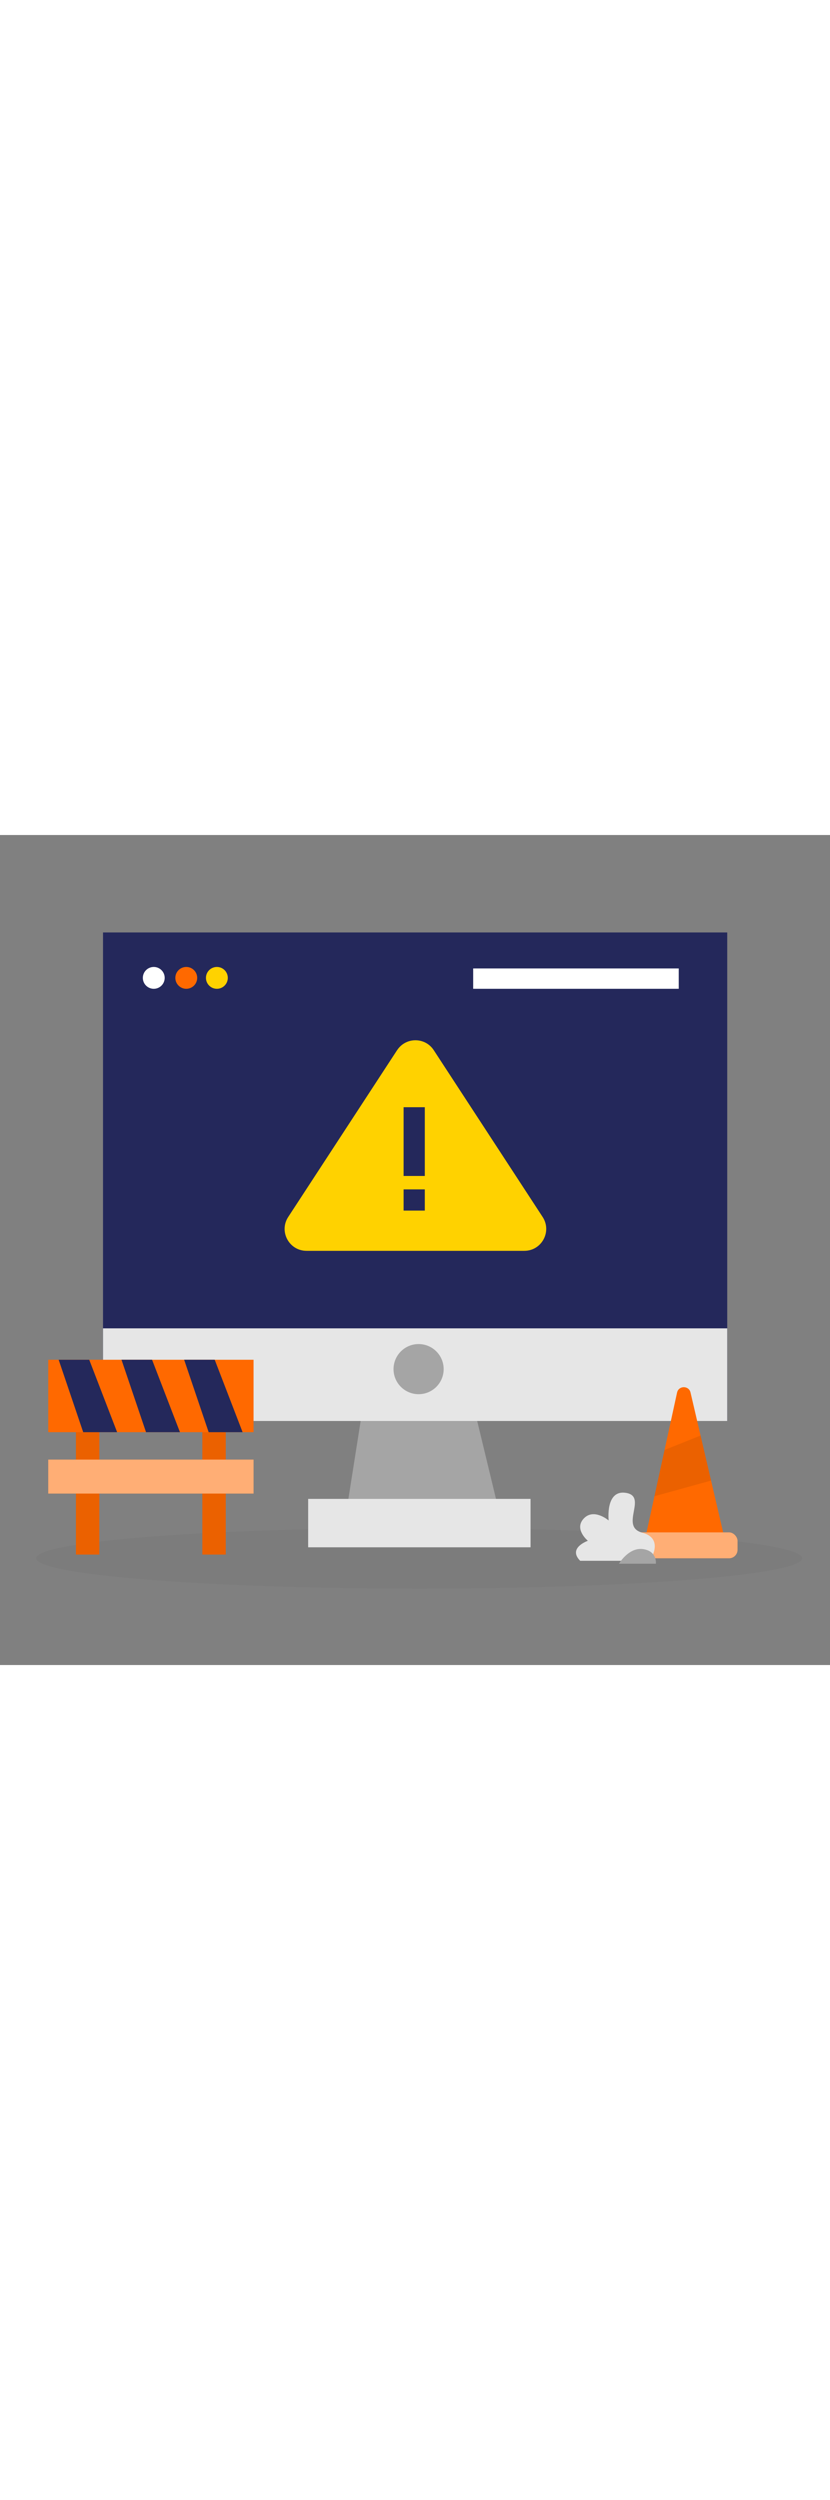 <svg id="_0167_under_constructions" xmlns="http://www.w3.org/2000/svg" viewBox="0 0 500 500" data-imageid="under-constructions-55" imageName="Under Constructions" class="illustrations_image" style="width: 166px;"><rect x="0" y="0" width="500" height="500" fill="#808080" stroke="none"/><defs><style>.cls-1_under-constructions-55{fill:#fff;}.cls-2_under-constructions-55{opacity:.46;}.cls-2_under-constructions-55,.cls-3_under-constructions-55,.cls-4_under-constructions-55{fill:none;}.cls-5_under-constructions-55{fill:#a5a5a5;}.cls-6_under-constructions-55{fill:#e6e6e6;}.cls-3_under-constructions-55{opacity:.03;}.cls-4_under-constructions-55{opacity:.08;}.cls-7_under-constructions-55{fill:#24285b;}.cls-8_under-constructions-55{fill:#000001;}.cls-9_under-constructions-55{fill:#ffd200;}.cls-10_under-constructions-55{fill:#68e1fd;}</style></defs><g id="sd_under-constructions-55" class="cls-3_under-constructions-55"><ellipse class="cls-8_under-constructions-55" cx="252.53" cy="435.7" rx="230.7" ry="18.28"/></g><g id="monitor_under-constructions-55"><rect class="cls-7_under-constructions-55" x="62.06" y="58.7" width="376.03" height="294.29"/><polygon class="cls-5_under-constructions-55" points="221.66 325.08 207.37 415.82 302.63 415.82 280.73 325.08 221.66 325.08"/><rect class="cls-6_under-constructions-55" x="62.06" y="297.18" width="376.03" height="55.81"/><circle class="cls-5_under-constructions-55" cx="252.17" cy="321.75" r="15.1"/><rect class="cls-6_under-constructions-55" x="185.64" y="399.92" width="133.97" height="29.16"/><circle class="cls-1_under-constructions-55" cx="92.63" cy="86.06" r="6.58"/><circle class="cls-10_under-constructions-55 targetColor" cx="112.21" cy="86.06" r="6.58" style="fill: rgb(255, 105, 0);"/><circle class="cls-9_under-constructions-55" cx="130.65" cy="86.06" r="6.58"/><path class="cls-9_under-constructions-55" d="m239.21,129.62l-65.59,100.48c-5.72,8.77.57,20.39,11.04,20.39h131.19c10.47,0,16.76-11.62,11.04-20.39l-65.59-100.48c-5.2-7.97-16.87-7.97-22.07,0Z"/><rect class="cls-7_under-constructions-55" x="243.13" y="163.97" width="12.78" height="41.42"/><rect class="cls-7_under-constructions-55" x="243.13" y="213.47" width="12.78" height="12.78"/><rect class="cls-1_under-constructions-55" x="285.05" y="80.38" width="123.83" height="12.26"/></g><g id="mtc_under-constructions-55"><rect class="cls-10_under-constructions-55 targetColor" x="45.75" y="353.69" width="14.1" height="79.77" style="fill: rgb(255, 105, 0);"/><rect class="cls-10_under-constructions-55 targetColor" x="121.9" y="353.69" width="14.1" height="79.77" style="fill: rgb(255, 105, 0);"/><g class="cls-4_under-constructions-55"><rect class="cls-8_under-constructions-55" x="45.75" y="353.69" width="14.1" height="79.77"/></g><g class="cls-4_under-constructions-55"><rect class="cls-8_under-constructions-55" x="121.9" y="353.69" width="14.1" height="79.77"/></g><rect class="cls-10_under-constructions-55 targetColor" x="29.07" y="316.11" width="123.67" height="43.62" style="fill: rgb(255, 105, 0);"/><polygon class="cls-7_under-constructions-55" points="35.34 316.11 50.12 359.74 70.56 359.74 53.76 316.11 35.34 316.11"/><polygon class="cls-7_under-constructions-55" points="73.19 316.11 87.97 359.74 108.41 359.74 91.61 316.11 73.19 316.11"/><polygon class="cls-7_under-constructions-55" points="110.93 316.11 125.7 359.74 146.15 359.74 129.35 316.11 110.93 316.11"/><rect class="cls-10_under-constructions-55 targetColor" x="29.07" y="376.26" width="123.67" height="20.45" style="fill: rgb(255, 105, 0);"/><g class="cls-2_under-constructions-55"><rect class="cls-1_under-constructions-55" x="29.07" y="376.26" width="123.67" height="20.45"/></g></g><g id="cone_under-constructions-55"><path class="cls-10_under-constructions-55 targetColor" d="m387.53,429.08l20.34-93.18c.94-4.33,7.1-4.37,8.11-.06l22.11,94.78-50.56-1.54Z" style="fill: rgb(255, 105, 0);"/><rect class="cls-10_under-constructions-55 targetColor" x="380.75" y="420.09" width="63.55" height="15.61" rx="5.12" ry="5.12" style="fill: rgb(255, 105, 0);"/><g class="cls-2_under-constructions-55"><rect class="cls-1_under-constructions-55" x="380.75" y="420.09" width="63.55" height="15.61" rx="5.12" ry="5.12"/></g><g class="cls-4_under-constructions-55"><polygon class="cls-8_under-constructions-55" points="400.33 370.45 422.03 361.76 428.36 388.89 394.24 398.33 400.33 370.45"/></g><path class="cls-6_under-constructions-55" d="m391.41,437.21s9.24-13.29-4.54-16.95c-13.79-3.67,3.32-21.57-9.51-23.92-12.83-2.35-10.69,16.59-10.69,16.59,0,0-8.86-7.64-14.97-1.22-6.11,6.42,2.44,13.45,2.44,13.45,0,0-12.34,4.26-4.64,12.05h41.91Z"/><path class="cls-5_under-constructions-55" d="m372.87,438.97s5.87-10.04,14.52-8.8c8.65,1.24,7.72,8.8,7.72,8.8h-22.24Z"/></g></svg>